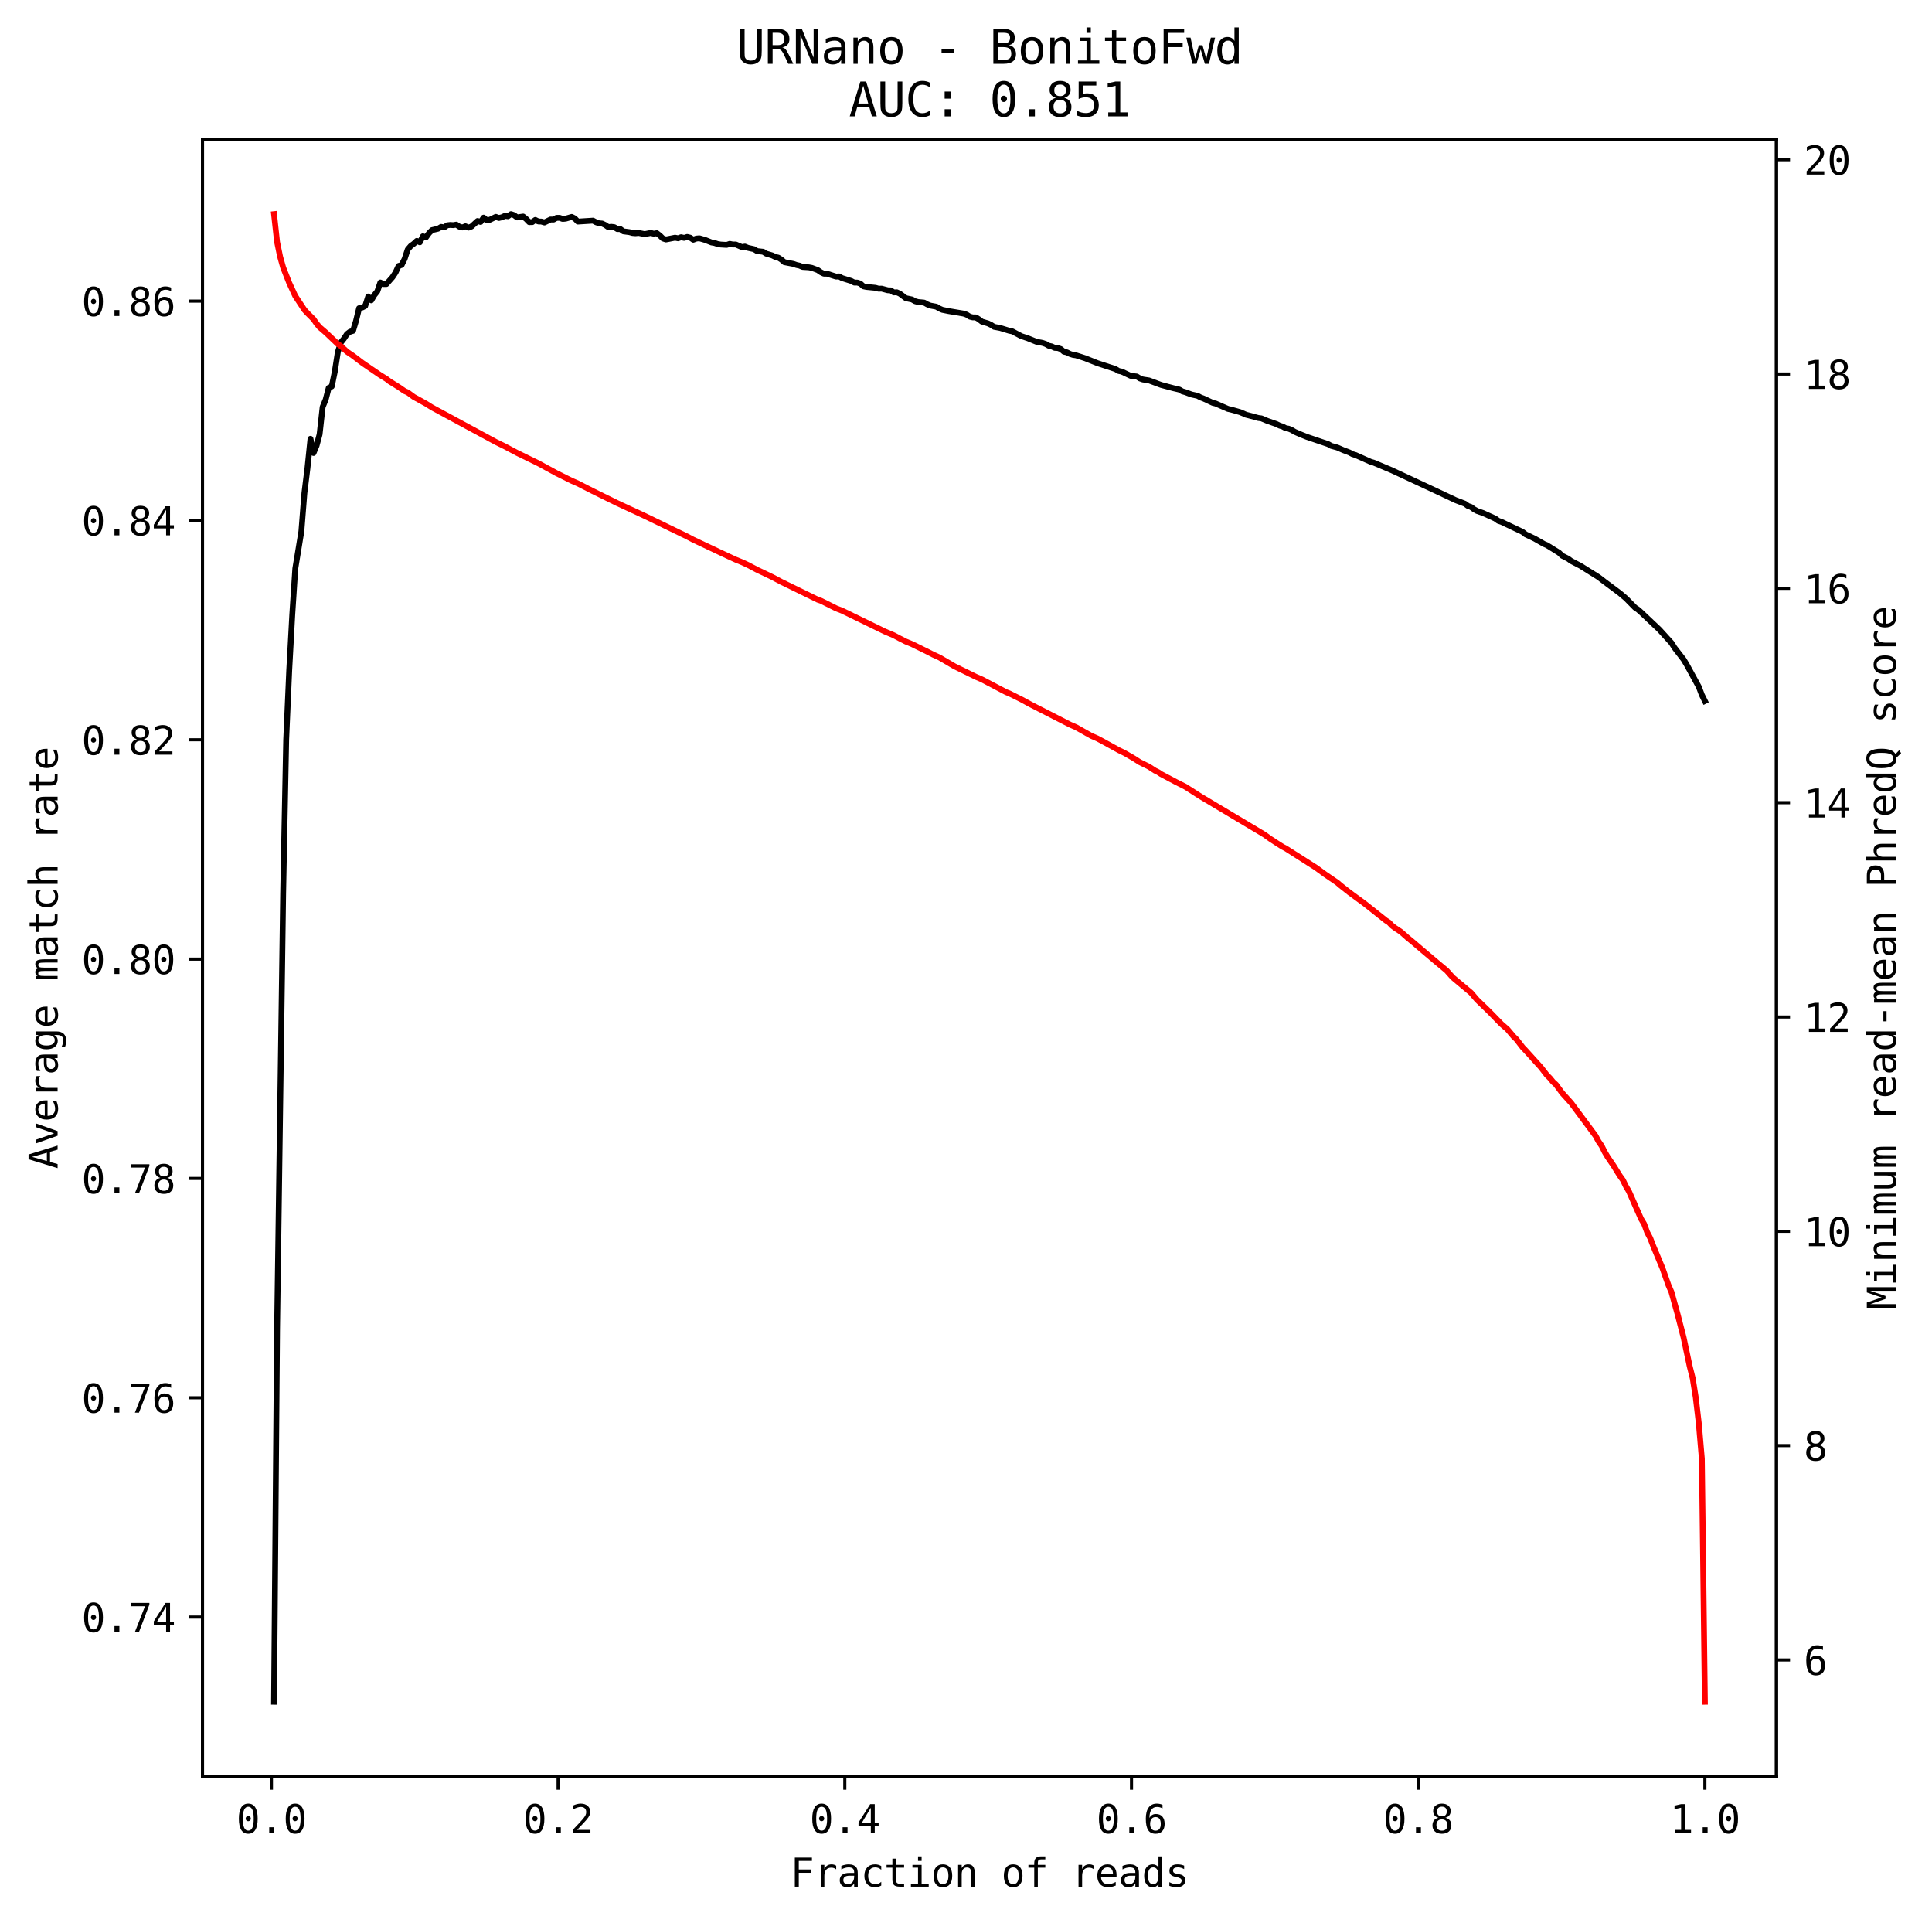 <?xml version="1.0" encoding="utf-8" standalone="no"?>
<!DOCTYPE svg PUBLIC "-//W3C//DTD SVG 1.1//EN"
  "http://www.w3.org/Graphics/SVG/1.1/DTD/svg11.dtd">
<svg height="493.958pt" version="1.1" viewBox="0 0 496.4 493.958" width="496.4pt" xmlns="http://www.w3.org/2000/svg" xmlns:xlink="http://www.w3.org/1999/xlink">
 <defs>
  <style type="text/css">*{stroke-linecap:butt;stroke-linejoin:round;}</style>
 </defs>
 <g id="figure_1">
  <g id="patch_1">
   <path d="M 0 493.958 
L 496.4 493.958 
L 496.4 0 
L 0 0 
z
" style="fill:none;"/>
  </g>
  <g id="axes_1">
   <g id="patch_2">
    <path d="M 52.028 456.296 
L 456.428 456.296 
L 456.428 35.896 
L 52.028 35.896 
z
" style="fill:none;"/>
   </g>
   <g id="matplotlib.axis_1">
    <g id="xtick_1">
     <g id="line2d_1">
      <defs>
       <path d="M 0 0 
L 0 3.5 
" id="mf0e17a6fe8" style="stroke:#000000;stroke-width:0.8;"/>
      </defs>
      <g>
       <use style="stroke:#000000;stroke-width:0.8;" x="69.739" xlink:href="#mf0e17a6fe8" y="456.296"/>
      </g>
     </g>
     <g id="text_1">
      <!-- 0.0 -->
      <g transform="translate(60.708 470.947)scale(0.1 -0.1)">
       <defs>
        <path d="M 1509 2344 
Q 1509 2516 1629 2641 
Q 1750 2766 1919 2766 
Q 2094 2766 2219 2641 
Q 2344 2516 2344 2344 
Q 2344 2169 2220 2047 
Q 2097 1925 1919 1925 
Q 1744 1925 1626 2044 
Q 1509 2163 1509 2344 
z
M 1925 4250 
Q 1484 4250 1267 3775 
Q 1050 3300 1050 2328 
Q 1050 1359 1267 884 
Q 1484 409 1925 409 
Q 2369 409 2586 884 
Q 2803 1359 2803 2328 
Q 2803 3300 2586 3775 
Q 2369 4250 1925 4250 
z
M 1925 4750 
Q 2672 4750 3055 4137 
Q 3438 3525 3438 2328 
Q 3438 1134 3055 521 
Q 2672 -91 1925 -91 
Q 1178 -91 797 521 
Q 416 1134 416 2328 
Q 416 3525 797 4137 
Q 1178 4750 1925 4750 
z
" id="DejaVuSansMono-30" transform="scale(0.016)"/>
        <path d="M 1528 953 
L 2316 953 
L 2316 0 
L 1528 0 
L 1528 953 
z
" id="DejaVuSansMono-2e" transform="scale(0.016)"/>
       </defs>
       <use xlink:href="#DejaVuSansMono-30"/>
       <use x="60.205" xlink:href="#DejaVuSansMono-2e"/>
       <use x="120.41" xlink:href="#DejaVuSansMono-30"/>
      </g>
     </g>
    </g>
    <g id="xtick_2">
     <g id="line2d_2">
      <g>
       <use style="stroke:#000000;stroke-width:0.8;" x="143.4" xlink:href="#mf0e17a6fe8" y="456.296"/>
      </g>
     </g>
     <g id="text_2">
      <!-- 0.2 -->
      <g transform="translate(134.37 470.947)scale(0.1 -0.1)">
       <defs>
        <path d="M 1166 531 
L 3309 531 
L 3309 0 
L 475 0 
L 475 531 
Q 1059 1147 1496 1619 
Q 1934 2091 2100 2284 
Q 2413 2666 2522 2902 
Q 2631 3138 2631 3384 
Q 2631 3775 2401 3997 
Q 2172 4219 1772 4219 
Q 1488 4219 1175 4116 
Q 863 4013 513 3803 
L 513 4441 
Q 834 4594 1145 4672 
Q 1456 4750 1759 4750 
Q 2444 4750 2861 4386 
Q 3278 4022 3278 3431 
Q 3278 3131 3139 2831 
Q 3000 2531 2688 2169 
Q 2513 1966 2180 1606 
Q 1847 1247 1166 531 
z
" id="DejaVuSansMono-32" transform="scale(0.016)"/>
       </defs>
       <use xlink:href="#DejaVuSansMono-30"/>
       <use x="60.205" xlink:href="#DejaVuSansMono-2e"/>
       <use x="120.41" xlink:href="#DejaVuSansMono-32"/>
      </g>
     </g>
    </g>
    <g id="xtick_3">
     <g id="line2d_3">
      <g>
       <use style="stroke:#000000;stroke-width:0.8;" x="217.062" xlink:href="#mf0e17a6fe8" y="456.296"/>
      </g>
     </g>
     <g id="text_3">
      <!-- 0.4 -->
      <g transform="translate(208.031 470.947)scale(0.1 -0.1)">
       <defs>
        <path d="M 2297 4091 
L 825 1625 
L 2297 1625 
L 2297 4091 
z
M 2194 4666 
L 2925 4666 
L 2925 1625 
L 3547 1625 
L 3547 1113 
L 2925 1113 
L 2925 0 
L 2297 0 
L 2297 1113 
L 319 1113 
L 319 1709 
L 2194 4666 
z
" id="DejaVuSansMono-34" transform="scale(0.016)"/>
       </defs>
       <use xlink:href="#DejaVuSansMono-30"/>
       <use x="60.205" xlink:href="#DejaVuSansMono-2e"/>
       <use x="120.41" xlink:href="#DejaVuSansMono-34"/>
      </g>
     </g>
    </g>
    <g id="xtick_4">
     <g id="line2d_4">
      <g>
       <use style="stroke:#000000;stroke-width:0.8;" x="290.723" xlink:href="#mf0e17a6fe8" y="456.296"/>
      </g>
     </g>
     <g id="text_4">
      <!-- 0.6 -->
      <g transform="translate(281.693 470.947)scale(0.1 -0.1)">
       <defs>
        <path d="M 3097 4563 
L 3097 3981 
Q 2900 4097 2678 4158 
Q 2456 4219 2216 4219 
Q 1616 4219 1306 3767 
Q 997 3316 997 2438 
Q 1147 2750 1412 2917 
Q 1678 3084 2022 3084 
Q 2697 3084 3067 2670 
Q 3438 2256 3438 1497 
Q 3438 741 3056 325 
Q 2675 -91 1984 -91 
Q 1172 -91 794 492 
Q 416 1075 416 2328 
Q 416 3509 870 4129 
Q 1325 4750 2188 4750 
Q 2419 4750 2650 4701 
Q 2881 4653 3097 4563 
z
M 1972 2591 
Q 1569 2591 1337 2300 
Q 1106 2009 1106 1497 
Q 1106 984 1337 693 
Q 1569 403 1972 403 
Q 2391 403 2603 679 
Q 2816 956 2816 1497 
Q 2816 2041 2603 2316 
Q 2391 2591 1972 2591 
z
" id="DejaVuSansMono-36" transform="scale(0.016)"/>
       </defs>
       <use xlink:href="#DejaVuSansMono-30"/>
       <use x="60.205" xlink:href="#DejaVuSansMono-2e"/>
       <use x="120.41" xlink:href="#DejaVuSansMono-36"/>
      </g>
     </g>
    </g>
    <g id="xtick_5">
     <g id="line2d_5">
      <g>
       <use style="stroke:#000000;stroke-width:0.8;" x="364.385" xlink:href="#mf0e17a6fe8" y="456.296"/>
      </g>
     </g>
     <g id="text_5">
      <!-- 0.8 -->
      <g transform="translate(355.354 470.947)scale(0.1 -0.1)">
       <defs>
        <path d="M 1925 2216 
Q 1503 2216 1273 1980 
Q 1044 1744 1044 1313 
Q 1044 881 1276 642 
Q 1509 403 1925 403 
Q 2350 403 2579 639 
Q 2809 875 2809 1313 
Q 2809 1741 2576 1978 
Q 2344 2216 1925 2216 
z
M 1375 2478 
Q 972 2581 745 2862 
Q 519 3144 519 3541 
Q 519 4097 897 4423 
Q 1275 4750 1925 4750 
Q 2578 4750 2956 4423 
Q 3334 4097 3334 3541 
Q 3334 3144 3107 2862 
Q 2881 2581 2478 2478 
Q 2947 2375 3195 2062 
Q 3444 1750 3444 1253 
Q 3444 622 3041 265 
Q 2638 -91 1925 -91 
Q 1213 -91 811 264 
Q 409 619 409 1247 
Q 409 1747 657 2061 
Q 906 2375 1375 2478 
z
M 1147 3481 
Q 1147 3106 1347 2909 
Q 1547 2713 1925 2713 
Q 2306 2713 2506 2909 
Q 2706 3106 2706 3481 
Q 2706 3863 2507 4063 
Q 2309 4263 1925 4263 
Q 1547 4263 1347 4061 
Q 1147 3859 1147 3481 
z
" id="DejaVuSansMono-38" transform="scale(0.016)"/>
       </defs>
       <use xlink:href="#DejaVuSansMono-30"/>
       <use x="60.205" xlink:href="#DejaVuSansMono-2e"/>
       <use x="120.41" xlink:href="#DejaVuSansMono-38"/>
      </g>
     </g>
    </g>
    <g id="xtick_6">
     <g id="line2d_6">
      <g>
       <use style="stroke:#000000;stroke-width:0.8;" x="438.046" xlink:href="#mf0e17a6fe8" y="456.296"/>
      </g>
     </g>
     <g id="text_6">
      <!-- 1.0 -->
      <g transform="translate(429.016 470.947)scale(0.1 -0.1)">
       <defs>
        <path d="M 844 531 
L 1825 531 
L 1825 4097 
L 769 3859 
L 769 4434 
L 1819 4666 
L 2450 4666 
L 2450 531 
L 3419 531 
L 3419 0 
L 844 0 
L 844 531 
z
" id="DejaVuSansMono-31" transform="scale(0.016)"/>
       </defs>
       <use xlink:href="#DejaVuSansMono-31"/>
       <use x="60.205" xlink:href="#DejaVuSansMono-2e"/>
       <use x="120.41" xlink:href="#DejaVuSansMono-30"/>
      </g>
     </g>
    </g>
    <g id="text_7">
     <!-- Fraction of reads -->
     <g transform="translate(203.055 484.679)scale(0.1 -0.1)">
      <defs>
       <path d="M 728 4666 
L 3475 4666 
L 3475 4134 
L 1363 4134 
L 1363 2759 
L 3278 2759 
L 3278 2228 
L 1363 2228 
L 1363 0 
L 728 0 
L 728 4666 
z
" id="DejaVuSansMono-46" transform="scale(0.016)"/>
       <path d="M 3609 2778 
Q 3425 2922 3234 2987 
Q 3044 3053 2816 3053 
Q 2278 3053 1993 2715 
Q 1709 2378 1709 1741 
L 1709 0 
L 1131 0 
L 1131 3500 
L 1709 3500 
L 1709 2816 
Q 1853 3188 2151 3386 
Q 2450 3584 2859 3584 
Q 3072 3584 3256 3531 
Q 3441 3478 3609 3366 
L 3609 2778 
z
" id="DejaVuSansMono-72" transform="scale(0.016)"/>
       <path d="M 2194 1759 
L 2003 1759 
Q 1500 1759 1245 1582 
Q 991 1406 991 1056 
Q 991 741 1181 566 
Q 1372 391 1709 391 
Q 2184 391 2456 720 
Q 2728 1050 2731 1631 
L 2731 1759 
L 2194 1759 
z
M 3309 1997 
L 3309 0 
L 2731 0 
L 2731 519 
Q 2547 206 2267 57 
Q 1988 -91 1588 -91 
Q 1053 -91 734 211 
Q 416 513 416 1019 
Q 416 1603 808 1906 
Q 1200 2209 1959 2209 
L 2731 2209 
L 2731 2300 
Q 2728 2719 2518 2908 
Q 2309 3097 1850 3097 
Q 1556 3097 1256 3012 
Q 956 2928 672 2766 
L 672 3341 
Q 991 3463 1283 3523 
Q 1575 3584 1850 3584 
Q 2284 3584 2592 3456 
Q 2900 3328 3091 3072 
Q 3209 2916 3259 2686 
Q 3309 2456 3309 1997 
z
" id="DejaVuSansMono-61" transform="scale(0.016)"/>
       <path d="M 3316 178 
Q 3084 44 2839 -23 
Q 2594 -91 2338 -91 
Q 1525 -91 1067 396 
Q 609 884 609 1747 
Q 609 2609 1067 3096 
Q 1525 3584 2338 3584 
Q 2591 3584 2831 3518 
Q 3072 3453 3316 3316 
L 3316 2713 
Q 3088 2916 2858 3006 
Q 2628 3097 2338 3097 
Q 1797 3097 1506 2747 
Q 1216 2397 1216 1747 
Q 1216 1100 1508 748 
Q 1800 397 2338 397 
Q 2638 397 2875 489 
Q 3113 581 3316 775 
L 3316 178 
z
" id="DejaVuSansMono-63" transform="scale(0.016)"/>
       <path d="M 1919 4494 
L 1919 3500 
L 3225 3500 
L 3225 3053 
L 1919 3053 
L 1919 1153 
Q 1919 766 2066 612 
Q 2213 459 2578 459 
L 3225 459 
L 3225 0 
L 2522 0 
Q 1875 0 1609 259 
Q 1344 519 1344 1153 
L 1344 3053 
L 409 3053 
L 409 3500 
L 1344 3500 
L 1344 4494 
L 1919 4494 
z
" id="DejaVuSansMono-74" transform="scale(0.016)"/>
       <path d="M 800 3500 
L 2272 3500 
L 2272 447 
L 3413 447 
L 3413 0 
L 556 0 
L 556 447 
L 1697 447 
L 1697 3053 
L 800 3053 
L 800 3500 
z
M 1697 4863 
L 2272 4863 
L 2272 4134 
L 1697 4134 
L 1697 4863 
z
" id="DejaVuSansMono-69" transform="scale(0.016)"/>
       <path d="M 1925 3097 
Q 1488 3097 1263 2756 
Q 1038 2416 1038 1747 
Q 1038 1081 1263 739 
Q 1488 397 1925 397 
Q 2366 397 2591 739 
Q 2816 1081 2816 1747 
Q 2816 2416 2591 2756 
Q 2366 3097 1925 3097 
z
M 1925 3584 
Q 2653 3584 3039 3112 
Q 3425 2641 3425 1747 
Q 3425 850 3040 379 
Q 2656 -91 1925 -91 
Q 1197 -91 812 379 
Q 428 850 428 1747 
Q 428 2641 812 3112 
Q 1197 3584 1925 3584 
z
" id="DejaVuSansMono-6f" transform="scale(0.016)"/>
       <path d="M 3284 2169 
L 3284 0 
L 2706 0 
L 2706 2169 
Q 2706 2641 2540 2862 
Q 2375 3084 2022 3084 
Q 1619 3084 1401 2798 
Q 1184 2513 1184 1978 
L 1184 0 
L 609 0 
L 609 3500 
L 1184 3500 
L 1184 2975 
Q 1338 3275 1600 3429 
Q 1863 3584 2222 3584 
Q 2756 3584 3020 3232 
Q 3284 2881 3284 2169 
z
" id="DejaVuSansMono-6e" transform="scale(0.016)"/>
       <path id="DejaVuSansMono-20" transform="scale(0.016)"/>
       <path d="M 3322 4863 
L 3322 4384 
L 2669 4384 
Q 2359 4384 2239 4257 
Q 2119 4131 2119 3809 
L 2119 3500 
L 3322 3500 
L 3322 3053 
L 2119 3053 
L 2119 0 
L 1544 0 
L 1544 3053 
L 609 3053 
L 609 3500 
L 1544 3500 
L 1544 3744 
Q 1544 4319 1808 4591 
Q 2072 4863 2631 4863 
L 3322 4863 
z
" id="DejaVuSansMono-66" transform="scale(0.016)"/>
       <path d="M 3475 1894 
L 3475 1613 
L 984 1613 
L 984 1594 
Q 984 1022 1282 709 
Q 1581 397 2125 397 
Q 2400 397 2700 484 
Q 3000 572 3341 750 
L 3341 178 
Q 3013 44 2708 -23 
Q 2403 -91 2119 -91 
Q 1303 -91 843 398 
Q 384 888 384 1747 
Q 384 2584 834 3084 
Q 1284 3584 2034 3584 
Q 2703 3584 3089 3131 
Q 3475 2678 3475 1894 
z
M 2900 2063 
Q 2888 2569 2661 2833 
Q 2434 3097 2009 3097 
Q 1594 3097 1325 2822 
Q 1056 2547 1006 2059 
L 2900 2063 
z
" id="DejaVuSansMono-65" transform="scale(0.016)"/>
       <path d="M 2681 3053 
L 2681 4863 
L 3256 4863 
L 3256 0 
L 2681 0 
L 2681 441 
Q 2538 181 2298 45 
Q 2059 -91 1747 -91 
Q 1113 -91 748 401 
Q 384 894 384 1759 
Q 384 2613 750 3098 
Q 1116 3584 1747 3584 
Q 2063 3584 2303 3448 
Q 2544 3313 2681 3053 
z
M 991 1747 
Q 991 1078 1203 737 
Q 1416 397 1831 397 
Q 2247 397 2464 740 
Q 2681 1084 2681 1747 
Q 2681 2413 2464 2755 
Q 2247 3097 1831 3097 
Q 1416 3097 1203 2756 
Q 991 2416 991 1747 
z
" id="DejaVuSansMono-64" transform="scale(0.016)"/>
       <path d="M 3041 3378 
L 3041 2816 
Q 2794 2959 2544 3031 
Q 2294 3103 2034 3103 
Q 1644 3103 1451 2976 
Q 1259 2850 1259 2591 
Q 1259 2356 1403 2240 
Q 1547 2125 2119 2016 
L 2350 1972 
Q 2778 1891 2998 1647 
Q 3219 1403 3219 1013 
Q 3219 494 2850 201 
Q 2481 -91 1825 -91 
Q 1566 -91 1281 -36 
Q 997 19 666 128 
L 666 722 
Q 988 556 1281 473 
Q 1575 391 1838 391 
Q 2219 391 2428 545 
Q 2638 700 2638 978 
Q 2638 1378 1872 1531 
L 1847 1538 
L 1631 1581 
Q 1134 1678 906 1908 
Q 678 2138 678 2534 
Q 678 3038 1018 3311 
Q 1359 3584 1991 3584 
Q 2272 3584 2531 3532 
Q 2791 3481 3041 3378 
z
" id="DejaVuSansMono-73" transform="scale(0.016)"/>
      </defs>
      <use xlink:href="#DejaVuSansMono-46"/>
      <use x="60.205" xlink:href="#DejaVuSansMono-72"/>
      <use x="120.41" xlink:href="#DejaVuSansMono-61"/>
      <use x="180.615" xlink:href="#DejaVuSansMono-63"/>
      <use x="240.82" xlink:href="#DejaVuSansMono-74"/>
      <use x="301.025" xlink:href="#DejaVuSansMono-69"/>
      <use x="361.23" xlink:href="#DejaVuSansMono-6f"/>
      <use x="421.436" xlink:href="#DejaVuSansMono-6e"/>
      <use x="481.641" xlink:href="#DejaVuSansMono-20"/>
      <use x="541.846" xlink:href="#DejaVuSansMono-6f"/>
      <use x="602.051" xlink:href="#DejaVuSansMono-66"/>
      <use x="662.256" xlink:href="#DejaVuSansMono-20"/>
      <use x="722.461" xlink:href="#DejaVuSansMono-72"/>
      <use x="782.666" xlink:href="#DejaVuSansMono-65"/>
      <use x="842.871" xlink:href="#DejaVuSansMono-61"/>
      <use x="903.076" xlink:href="#DejaVuSansMono-64"/>
      <use x="963.281" xlink:href="#DejaVuSansMono-73"/>
     </g>
    </g>
   </g>
   <g id="matplotlib.axis_2">
    <g id="ytick_1">
     <g id="line2d_7">
      <defs>
       <path d="M 0 0 
L -3.5 0 
" id="m8d10883fb0" style="stroke:#000000;stroke-width:0.8;"/>
      </defs>
      <g>
       <use style="stroke:#000000;stroke-width:0.8;" x="52.028" xlink:href="#m8d10883fb0" y="415.432"/>
      </g>
     </g>
     <g id="text_8">
      <!-- 0.74 -->
      <g transform="translate(20.947 419.258)scale(0.1 -0.1)">
       <defs>
        <path d="M 434 4666 
L 3372 4666 
L 3372 4397 
L 1703 0 
L 1044 0 
L 2669 4134 
L 434 4134 
L 434 4666 
z
" id="DejaVuSansMono-37" transform="scale(0.016)"/>
       </defs>
       <use xlink:href="#DejaVuSansMono-30"/>
       <use x="60.205" xlink:href="#DejaVuSansMono-2e"/>
       <use x="120.41" xlink:href="#DejaVuSansMono-37"/>
       <use x="180.615" xlink:href="#DejaVuSansMono-34"/>
      </g>
     </g>
    </g>
    <g id="ytick_2">
     <g id="line2d_8">
      <g>
       <use style="stroke:#000000;stroke-width:0.8;" x="52.028" xlink:href="#m8d10883fb0" y="359.086"/>
      </g>
     </g>
     <g id="text_9">
      <!-- 0.76 -->
      <g transform="translate(20.947 362.912)scale(0.1 -0.1)">
       <use xlink:href="#DejaVuSansMono-30"/>
       <use x="60.205" xlink:href="#DejaVuSansMono-2e"/>
       <use x="120.41" xlink:href="#DejaVuSansMono-37"/>
       <use x="180.615" xlink:href="#DejaVuSansMono-36"/>
      </g>
     </g>
    </g>
    <g id="ytick_3">
     <g id="line2d_9">
      <g>
       <use style="stroke:#000000;stroke-width:0.8;" x="52.028" xlink:href="#m8d10883fb0" y="302.739"/>
      </g>
     </g>
     <g id="text_10">
      <!-- 0.78 -->
      <g transform="translate(20.947 306.565)scale(0.1 -0.1)">
       <use xlink:href="#DejaVuSansMono-30"/>
       <use x="60.205" xlink:href="#DejaVuSansMono-2e"/>
       <use x="120.41" xlink:href="#DejaVuSansMono-37"/>
       <use x="180.615" xlink:href="#DejaVuSansMono-38"/>
      </g>
     </g>
    </g>
    <g id="ytick_4">
     <g id="line2d_10">
      <g>
       <use style="stroke:#000000;stroke-width:0.8;" x="52.028" xlink:href="#m8d10883fb0" y="246.393"/>
      </g>
     </g>
     <g id="text_11">
      <!-- 0.80 -->
      <g transform="translate(20.947 250.218)scale(0.1 -0.1)">
       <use xlink:href="#DejaVuSansMono-30"/>
       <use x="60.205" xlink:href="#DejaVuSansMono-2e"/>
       <use x="120.41" xlink:href="#DejaVuSansMono-38"/>
       <use x="180.615" xlink:href="#DejaVuSansMono-30"/>
      </g>
     </g>
    </g>
    <g id="ytick_5">
     <g id="line2d_11">
      <g>
       <use style="stroke:#000000;stroke-width:0.8;" x="52.028" xlink:href="#m8d10883fb0" y="190.046"/>
      </g>
     </g>
     <g id="text_12">
      <!-- 0.82 -->
      <g transform="translate(20.947 193.872)scale(0.1 -0.1)">
       <use xlink:href="#DejaVuSansMono-30"/>
       <use x="60.205" xlink:href="#DejaVuSansMono-2e"/>
       <use x="120.41" xlink:href="#DejaVuSansMono-38"/>
       <use x="180.615" xlink:href="#DejaVuSansMono-32"/>
      </g>
     </g>
    </g>
    <g id="ytick_6">
     <g id="line2d_12">
      <g>
       <use style="stroke:#000000;stroke-width:0.8;" x="52.028" xlink:href="#m8d10883fb0" y="133.699"/>
      </g>
     </g>
     <g id="text_13">
      <!-- 0.84 -->
      <g transform="translate(20.947 137.525)scale(0.1 -0.1)">
       <use xlink:href="#DejaVuSansMono-30"/>
       <use x="60.205" xlink:href="#DejaVuSansMono-2e"/>
       <use x="120.41" xlink:href="#DejaVuSansMono-38"/>
       <use x="180.615" xlink:href="#DejaVuSansMono-34"/>
      </g>
     </g>
    </g>
    <g id="ytick_7">
     <g id="line2d_13">
      <g>
       <use style="stroke:#000000;stroke-width:0.8;" x="52.028" xlink:href="#m8d10883fb0" y="77.353"/>
      </g>
     </g>
     <g id="text_14">
      <!-- 0.86 -->
      <g transform="translate(20.947 81.179)scale(0.1 -0.1)">
       <use xlink:href="#DejaVuSansMono-30"/>
       <use x="60.205" xlink:href="#DejaVuSansMono-2e"/>
       <use x="120.41" xlink:href="#DejaVuSansMono-38"/>
       <use x="180.615" xlink:href="#DejaVuSansMono-36"/>
      </g>
     </g>
    </g>
    <g id="text_15">
     <!-- Average match rate -->
     <g transform="translate(14.798 300.279)rotate(-90)scale(0.1 -0.1)">
      <defs>
       <path d="M 1925 4109 
L 1259 1722 
L 2591 1722 
L 1925 4109 
z
M 1544 4666 
L 2309 4666 
L 3738 0 
L 3084 0 
L 2741 1216 
L 1106 1216 
L 769 0 
L 116 0 
L 1544 4666 
z
" id="DejaVuSansMono-41" transform="scale(0.016)"/>
       <path d="M 313 3500 
L 909 3500 
L 1925 563 
L 2944 3500 
L 3541 3500 
L 2297 0 
L 1556 0 
L 313 3500 
z
" id="DejaVuSansMono-76" transform="scale(0.016)"/>
       <path d="M 2681 1778 
Q 2681 2425 2470 2761 
Q 2259 3097 1856 3097 
Q 1434 3097 1212 2761 
Q 991 2425 991 1778 
Q 991 1131 1214 792 
Q 1438 453 1863 453 
Q 2259 453 2470 793 
Q 2681 1134 2681 1778 
z
M 3256 225 
Q 3256 -563 2884 -969 
Q 2513 -1375 1791 -1375 
Q 1553 -1375 1293 -1331 
Q 1034 -1288 775 -1203 
L 775 -634 
Q 1081 -778 1331 -847 
Q 1581 -916 1791 -916 
Q 2256 -916 2468 -662 
Q 2681 -409 2681 141 
L 2681 166 
L 2681 556 
Q 2544 263 2306 119 
Q 2069 -25 1728 -25 
Q 1116 -25 750 465 
Q 384 956 384 1778 
Q 384 2603 750 3093 
Q 1116 3584 1728 3584 
Q 2066 3584 2300 3450 
Q 2534 3316 2681 3034 
L 2681 3488 
L 3256 3488 
L 3256 225 
z
" id="DejaVuSansMono-67" transform="scale(0.016)"/>
       <path d="M 2113 3144 
Q 2219 3369 2383 3476 
Q 2547 3584 2778 3584 
Q 3200 3584 3373 3257 
Q 3547 2931 3547 2028 
L 3547 0 
L 3022 0 
L 3022 2003 
Q 3022 2744 2939 2923 
Q 2856 3103 2638 3103 
Q 2388 3103 2295 2911 
Q 2203 2719 2203 2003 
L 2203 0 
L 1678 0 
L 1678 2003 
Q 1678 2753 1589 2928 
Q 1500 3103 1269 3103 
Q 1041 3103 952 2911 
Q 863 2719 863 2003 
L 863 0 
L 341 0 
L 341 3500 
L 863 3500 
L 863 3200 
Q 966 3388 1120 3486 
Q 1275 3584 1472 3584 
Q 1709 3584 1867 3475 
Q 2025 3366 2113 3144 
z
" id="DejaVuSansMono-6d" transform="scale(0.016)"/>
       <path d="M 3284 2169 
L 3284 0 
L 2706 0 
L 2706 2169 
Q 2706 2641 2540 2862 
Q 2375 3084 2022 3084 
Q 1619 3084 1401 2798 
Q 1184 2513 1184 1978 
L 1184 0 
L 609 0 
L 609 4863 
L 1184 4863 
L 1184 2975 
Q 1338 3275 1600 3429 
Q 1863 3584 2222 3584 
Q 2756 3584 3020 3232 
Q 3284 2881 3284 2169 
z
" id="DejaVuSansMono-68" transform="scale(0.016)"/>
      </defs>
      <use xlink:href="#DejaVuSansMono-41"/>
      <use x="60.205" xlink:href="#DejaVuSansMono-76"/>
      <use x="120.41" xlink:href="#DejaVuSansMono-65"/>
      <use x="180.615" xlink:href="#DejaVuSansMono-72"/>
      <use x="240.82" xlink:href="#DejaVuSansMono-61"/>
      <use x="301.025" xlink:href="#DejaVuSansMono-67"/>
      <use x="361.23" xlink:href="#DejaVuSansMono-65"/>
      <use x="421.436" xlink:href="#DejaVuSansMono-20"/>
      <use x="481.641" xlink:href="#DejaVuSansMono-6d"/>
      <use x="541.846" xlink:href="#DejaVuSansMono-61"/>
      <use x="602.051" xlink:href="#DejaVuSansMono-74"/>
      <use x="662.256" xlink:href="#DejaVuSansMono-63"/>
      <use x="722.461" xlink:href="#DejaVuSansMono-68"/>
      <use x="782.666" xlink:href="#DejaVuSansMono-20"/>
      <use x="842.871" xlink:href="#DejaVuSansMono-72"/>
      <use x="903.076" xlink:href="#DejaVuSansMono-61"/>
      <use x="963.281" xlink:href="#DejaVuSansMono-74"/>
      <use x="1023.486" xlink:href="#DejaVuSansMono-65"/>
     </g>
    </g>
   </g>
   <g id="line2d_14">
    <path clip-path="url(#p6b81a8011c)" d="M 438.046 180.087 
L 437.266 178.515 
L 436.485 176.45 
L 433.363 170.732 
L 432.582 169.433 
L 430.241 166.401 
L 429.46 165.162 
L 426.338 161.727 
L 421.655 157.297 
L 420.874 156.605 
L 420.094 156.079 
L 417.752 153.697 
L 416.191 152.377 
L 414.63 151.208 
L 412.288 149.468 
L 410.727 148.265 
L 406.044 145.335 
L 403.702 144.124 
L 402.922 143.546 
L 401.361 142.76 
L 400.58 142 
L 397.458 140.065 
L 396.677 139.732 
L 394.336 138.395 
L 391.994 137.277 
L 391.214 136.655 
L 385.75 134.056 
L 384.969 133.798 
L 384.189 133.229 
L 381.067 131.804 
L 379.505 131.263 
L 378.725 130.824 
L 377.944 130.244 
L 377.164 129.977 
L 376.383 129.4 
L 374.042 128.507 
L 369.358 126.302 
L 357.65 120.835 
L 352.967 118.858 
L 352.186 118.638 
L 348.284 116.896 
L 347.503 116.666 
L 346.723 116.238 
L 345.162 115.647 
L 343.6 114.964 
L 342.039 114.541 
L 341.259 114.093 
L 335.795 112.241 
L 334.234 111.614 
L 332.673 110.936 
L 331.892 110.462 
L 331.112 110.131 
L 330.331 109.998 
L 329.551 109.574 
L 328.77 109.341 
L 327.99 108.947 
L 325.648 108.133 
L 324.087 107.478 
L 323.306 107.378 
L 320.965 106.743 
L 320.184 106.548 
L 318.623 105.874 
L 316.281 105.213 
L 315.501 105.041 
L 312.379 103.677 
L 311.598 103.484 
L 309.256 102.389 
L 308.476 102.105 
L 307.695 101.677 
L 306.134 101.341 
L 304.573 100.758 
L 303.793 100.54 
L 303.012 100.077 
L 301.451 99.716 
L 298.329 98.885 
L 295.207 97.725 
L 293.646 97.489 
L 292.865 97.214 
L 292.085 96.718 
L 290.523 96.554 
L 288.182 95.449 
L 287.401 95.296 
L 286.621 94.814 
L 281.937 93.28 
L 278.815 92.03 
L 276.474 91.281 
L 275.693 91.168 
L 274.913 90.915 
L 274.132 90.52 
L 273.351 90.35 
L 272.571 89.677 
L 271.79 89.401 
L 271.01 89.367 
L 270.229 88.993 
L 269.449 88.818 
L 268.668 88.367 
L 267.888 88.1 
L 266.327 87.811 
L 263.985 86.858 
L 262.424 86.36 
L 260.082 85.112 
L 259.302 84.963 
L 256.96 84.247 
L 255.399 83.961 
L 254.618 83.449 
L 253.838 83.077 
L 252.277 82.622 
L 251.496 82.011 
L 250.716 81.542 
L 249.935 81.536 
L 249.155 81.342 
L 248.374 80.832 
L 247.593 80.562 
L 243.691 79.909 
L 242.13 79.595 
L 241.349 79.252 
L 240.569 78.785 
L 239.008 78.496 
L 238.227 78.178 
L 237.446 77.733 
L 235.885 77.589 
L 235.105 77.374 
L 234.324 76.931 
L 232.763 76.61 
L 231.202 75.439 
L 230.422 75.082 
L 229.641 75.123 
L 228.86 74.592 
L 228.08 74.563 
L 226.519 74.147 
L 225.738 74.166 
L 224.958 73.935 
L 222.616 73.711 
L 221.836 73.549 
L 221.055 72.847 
L 220.274 72.595 
L 219.494 72.592 
L 218.713 72.172 
L 216.372 71.447 
L 215.591 71.009 
L 214.811 71.051 
L 212.469 70.312 
L 211.688 70.31 
L 210.908 69.931 
L 210.127 69.386 
L 208.566 68.811 
L 207.786 68.671 
L 206.225 68.576 
L 205.444 68.245 
L 204.664 68.08 
L 203.883 67.799 
L 201.541 67.352 
L 200.761 66.684 
L 199.98 66.184 
L 199.2 66.008 
L 198.419 65.619 
L 196.858 65.158 
L 196.078 64.674 
L 194.516 64.502 
L 193.736 64.014 
L 192.175 63.667 
L 191.394 63.344 
L 190.614 63.477 
L 189.053 62.805 
L 188.272 62.811 
L 187.492 62.649 
L 186.711 62.911 
L 185.15 62.819 
L 184.369 62.684 
L 183.589 62.418 
L 182.808 62.284 
L 181.247 61.667 
L 179.686 61.213 
L 178.906 61.291 
L 178.125 61.586 
L 177.345 61.059 
L 176.564 60.868 
L 175.783 61.113 
L 175.003 60.938 
L 174.222 61.218 
L 173.442 61.061 
L 171.881 61.372 
L 171.1 61.519 
L 170.32 61.262 
L 169.539 60.499 
L 168.759 59.905 
L 167.978 60.041 
L 167.197 59.842 
L 165.636 60.146 
L 164.075 59.838 
L 163.295 59.922 
L 162.514 59.857 
L 161.734 59.639 
L 160.173 59.432 
L 159.392 58.842 
L 158.611 58.847 
L 157.831 58.354 
L 157.05 58.264 
L 156.27 58.341 
L 155.489 57.796 
L 154.709 57.423 
L 153.928 57.366 
L 153.148 57.098 
L 152.367 56.68 
L 148.464 56.926 
L 147.684 56.117 
L 146.903 55.727 
L 145.342 56.17 
L 144.562 56.242 
L 143.781 55.962 
L 143.001 55.97 
L 142.22 56.401 
L 141.439 56.395 
L 139.878 57.157 
L 139.098 56.92 
L 138.317 56.895 
L 137.537 56.504 
L 136.756 57.06 
L 135.976 57.066 
L 135.195 56.26 
L 134.415 55.629 
L 132.853 55.854 
L 132.073 55.27 
L 131.292 55.005 
L 130.512 55.548 
L 129.731 55.456 
L 128.951 55.82 
L 128.17 55.997 
L 127.39 55.715 
L 125.829 56.47 
L 125.048 56.563 
L 124.267 55.91 
L 123.487 57.022 
L 122.706 56.772 
L 121.145 58.189 
L 120.365 58.484 
L 119.584 58.124 
L 118.804 58.44 
L 118.023 58.231 
L 117.243 57.702 
L 116.462 57.84 
L 115.682 57.787 
L 114.901 57.874 
L 114.12 58.424 
L 113.34 58.288 
L 112.559 58.753 
L 110.998 59.116 
L 110.218 59.899 
L 109.437 60.988 
L 108.657 60.698 
L 107.876 62.243 
L 107.096 61.883 
L 106.315 62.617 
L 105.534 63.189 
L 104.754 64.101 
L 103.973 66.489 
L 103.193 68.061 
L 102.412 68.32 
L 101.632 70.009 
L 100.851 71.186 
L 99.29 72.963 
L 98.51 72.972 
L 97.729 72.57 
L 96.948 74.849 
L 96.168 75.819 
L 95.387 77.154 
L 94.607 76.169 
L 93.826 78.614 
L 93.046 79.007 
L 92.265 79.178 
L 91.485 82.398 
L 90.704 84.988 
L 89.924 85.223 
L 89.143 85.82 
L 88.362 87.008 
L 87.582 87.982 
L 86.801 90.477 
L 86.021 95.475 
L 85.24 99.275 
L 84.46 99.637 
L 83.679 102.647 
L 82.899 104.552 
L 82.118 111.587 
L 81.338 114.483 
L 80.557 116.368 
L 79.776 112.719 
L 78.996 120.31 
L 78.215 126.653 
L 77.435 136.514 
L 75.874 146.051 
L 75.093 157.926 
L 74.313 172.193 
L 73.532 190.004 
L 72.752 229.514 
L 71.19 341.432 
L 70.41 437.187 
L 70.41 437.187 
" style="fill:none;stroke:#000000;stroke-linecap:square;stroke-width:1.5;"/>
   </g>
   <g id="patch_3">
    <path d="M 52.028 456.296 
L 52.028 35.896 
" style="fill:none;stroke:#000000;stroke-linecap:square;stroke-linejoin:miter;stroke-width:0.8;"/>
   </g>
   <g id="patch_4">
    <path d="M 456.428 456.296 
L 456.428 35.896 
" style="fill:none;stroke:#000000;stroke-linecap:square;stroke-linejoin:miter;stroke-width:0.8;"/>
   </g>
   <g id="patch_5">
    <path d="M 52.028 456.296 
L 456.428 456.296 
" style="fill:none;stroke:#000000;stroke-linecap:square;stroke-linejoin:miter;stroke-width:0.8;"/>
   </g>
   <g id="patch_6">
    <path d="M 52.028 35.896 
L 456.428 35.896 
" style="fill:none;stroke:#000000;stroke-linecap:square;stroke-linejoin:miter;stroke-width:0.8;"/>
   </g>
   <g id="text_16">
    <!-- URNano - BonitoFwd -->
    <g transform="translate(189.209 16.382)scale(0.12 -0.12)">
     <defs>
      <path d="M 459 1791 
L 459 4666 
L 1094 4666 
L 1094 1503 
Q 1094 1163 1112 1017 
Q 1131 872 1178 794 
Q 1278 609 1467 515 
Q 1656 422 1925 422 
Q 2197 422 2384 515 
Q 2572 609 2675 794 
Q 2722 872 2740 1015 
Q 2759 1159 2759 1497 
L 2759 4666 
L 3391 4666 
L 3391 1791 
Q 3391 1075 3302 773 
Q 3213 472 2994 275 
Q 2788 91 2522 0 
Q 2256 -91 1925 -91 
Q 1597 -91 1331 0 
Q 1066 91 856 275 
Q 641 469 550 776 
Q 459 1084 459 1791 
z
" id="DejaVuSansMono-55" transform="scale(0.016)"/>
      <path d="M 2375 2203 
Q 2619 2141 2791 1967 
Q 2963 1794 3219 1275 
L 3853 0 
L 3175 0 
L 2619 1178 
Q 2378 1681 2186 1826 
Q 1994 1972 1684 1972 
L 1081 1972 
L 1081 0 
L 447 0 
L 447 4666 
L 1747 4666 
Q 2516 4666 2925 4319 
Q 3334 3972 3334 3316 
Q 3334 2853 3082 2561 
Q 2831 2269 2375 2203 
z
M 1081 4147 
L 1081 2491 
L 1772 2491 
Q 2225 2491 2447 2694 
Q 2669 2897 2669 3316 
Q 2669 3719 2433 3933 
Q 2197 4147 1747 4147 
L 1081 4147 
z
" id="DejaVuSansMono-52" transform="scale(0.016)"/>
      <path d="M 434 4666 
L 1234 4666 
L 2809 825 
L 2809 4666 
L 3419 4666 
L 3419 0 
L 2619 0 
L 1044 3841 
L 1044 0 
L 434 0 
L 434 4666 
z
" id="DejaVuSansMono-4e" transform="scale(0.016)"/>
      <path d="M 1113 2009 
L 2741 2009 
L 2741 1497 
L 1113 1497 
L 1113 2009 
z
" id="DejaVuSansMono-2d" transform="scale(0.016)"/>
      <path d="M 1153 2228 
L 1153 519 
L 1900 519 
Q 2450 519 2684 711 
Q 2919 903 2919 1344 
Q 2919 1800 2672 2014 
Q 2425 2228 1900 2228 
L 1153 2228 
z
M 1153 4147 
L 1153 2741 
L 1888 2741 
Q 2344 2741 2548 2916 
Q 2753 3091 2753 3481 
Q 2753 3834 2551 3990 
Q 2350 4147 1888 4147 
L 1153 4147 
z
M 519 4666 
L 1900 4666 
Q 2616 4666 3003 4356 
Q 3391 4047 3391 3481 
Q 3391 3053 3186 2806 
Q 2981 2559 2572 2497 
Q 3031 2428 3292 2104 
Q 3553 1781 3553 1281 
Q 3553 647 3137 323 
Q 2722 0 1900 0 
L 519 0 
L 519 4666 
z
" id="DejaVuSansMono-42" transform="scale(0.016)"/>
      <path d="M 0 3500 
L 569 3500 
L 1178 672 
L 1678 2478 
L 2169 2478 
L 2675 672 
L 3284 3500 
L 3853 3500 
L 3034 0 
L 2484 0 
L 1925 1919 
L 1369 0 
L 819 0 
L 0 3500 
z
" id="DejaVuSansMono-77" transform="scale(0.016)"/>
     </defs>
     <use xlink:href="#DejaVuSansMono-55"/>
     <use x="60.205" xlink:href="#DejaVuSansMono-52"/>
     <use x="120.41" xlink:href="#DejaVuSansMono-4e"/>
     <use x="180.615" xlink:href="#DejaVuSansMono-61"/>
     <use x="240.82" xlink:href="#DejaVuSansMono-6e"/>
     <use x="301.025" xlink:href="#DejaVuSansMono-6f"/>
     <use x="361.23" xlink:href="#DejaVuSansMono-20"/>
     <use x="421.436" xlink:href="#DejaVuSansMono-2d"/>
     <use x="481.641" xlink:href="#DejaVuSansMono-20"/>
     <use x="541.846" xlink:href="#DejaVuSansMono-42"/>
     <use x="602.051" xlink:href="#DejaVuSansMono-6f"/>
     <use x="662.256" xlink:href="#DejaVuSansMono-6e"/>
     <use x="722.461" xlink:href="#DejaVuSansMono-69"/>
     <use x="782.666" xlink:href="#DejaVuSansMono-74"/>
     <use x="842.871" xlink:href="#DejaVuSansMono-6f"/>
     <use x="903.076" xlink:href="#DejaVuSansMono-46"/>
     <use x="963.281" xlink:href="#DejaVuSansMono-77"/>
     <use x="1023.486" xlink:href="#DejaVuSansMono-64"/>
    </g>
    <!-- AUC: 0.851 -->
    <g transform="translate(218.106 29.896)scale(0.12 -0.12)">
     <defs>
      <path d="M 3353 166 
Q 3113 38 2859 -26 
Q 2606 -91 2322 -91 
Q 1425 -91 929 543 
Q 434 1178 434 2328 
Q 434 3472 932 4111 
Q 1431 4750 2322 4750 
Q 2606 4750 2859 4686 
Q 3113 4622 3353 4494 
L 3353 3847 
Q 3122 4038 2856 4138 
Q 2591 4238 2322 4238 
Q 1706 4238 1400 3763 
Q 1094 3288 1094 2328 
Q 1094 1372 1400 897 
Q 1706 422 2322 422 
Q 2597 422 2861 522 
Q 3125 622 3353 813 
L 3353 166 
z
" id="DejaVuSansMono-43" transform="scale(0.016)"/>
      <path d="M 1528 3322 
L 2316 3322 
L 2316 2375 
L 1528 2375 
L 1528 3322 
z
M 1528 953 
L 2316 953 
L 2316 0 
L 1528 0 
L 1528 953 
z
" id="DejaVuSansMono-3a" transform="scale(0.016)"/>
      <path d="M 647 4666 
L 3009 4666 
L 3009 4134 
L 1222 4134 
L 1222 2988 
Q 1356 3038 1492 3061 
Q 1628 3084 1766 3084 
Q 2491 3084 2916 2656 
Q 3341 2228 3341 1497 
Q 3341 759 2895 334 
Q 2450 -91 1678 -91 
Q 1306 -91 998 -41 
Q 691 9 447 109 
L 447 750 
Q 734 594 1025 517 
Q 1316 441 1619 441 
Q 2141 441 2423 716 
Q 2706 991 2706 1497 
Q 2706 1997 2414 2275 
Q 2122 2553 1600 2553 
Q 1347 2553 1106 2495 
Q 866 2438 647 2322 
L 647 4666 
z
" id="DejaVuSansMono-35" transform="scale(0.016)"/>
     </defs>
     <use xlink:href="#DejaVuSansMono-41"/>
     <use x="60.205" xlink:href="#DejaVuSansMono-55"/>
     <use x="120.41" xlink:href="#DejaVuSansMono-43"/>
     <use x="180.615" xlink:href="#DejaVuSansMono-3a"/>
     <use x="240.82" xlink:href="#DejaVuSansMono-20"/>
     <use x="301.025" xlink:href="#DejaVuSansMono-30"/>
     <use x="361.23" xlink:href="#DejaVuSansMono-2e"/>
     <use x="421.436" xlink:href="#DejaVuSansMono-38"/>
     <use x="481.641" xlink:href="#DejaVuSansMono-35"/>
     <use x="541.846" xlink:href="#DejaVuSansMono-31"/>
    </g>
   </g>
  </g>
  <g id="axes_2">
   <g id="matplotlib.axis_3">
    <g id="ytick_8">
     <g id="line2d_15">
      <defs>
       <path d="M 0 0 
L 3.5 0 
" id="m751395b372" style="stroke:#000000;stroke-width:0.8;"/>
      </defs>
      <g>
       <use style="stroke:#000000;stroke-width:0.8;" x="456.428" xlink:href="#m751395b372" y="426.438"/>
      </g>
     </g>
     <g id="text_17">
      <!-- 6 -->
      <g transform="translate(463.428 430.264)scale(0.1 -0.1)">
       <use xlink:href="#DejaVuSansMono-36"/>
      </g>
     </g>
    </g>
    <g id="ytick_9">
     <g id="line2d_16">
      <g>
       <use style="stroke:#000000;stroke-width:0.8;" x="456.428" xlink:href="#m751395b372" y="371.379"/>
      </g>
     </g>
     <g id="text_18">
      <!-- 8 -->
      <g transform="translate(463.428 375.205)scale(0.1 -0.1)">
       <use xlink:href="#DejaVuSansMono-38"/>
      </g>
     </g>
    </g>
    <g id="ytick_10">
     <g id="line2d_17">
      <g>
       <use style="stroke:#000000;stroke-width:0.8;" x="456.428" xlink:href="#m751395b372" y="316.321"/>
      </g>
     </g>
     <g id="text_19">
      <!-- 10 -->
      <g transform="translate(463.428 320.147)scale(0.1 -0.1)">
       <use xlink:href="#DejaVuSansMono-31"/>
       <use x="60.205" xlink:href="#DejaVuSansMono-30"/>
      </g>
     </g>
    </g>
    <g id="ytick_11">
     <g id="line2d_18">
      <g>
       <use style="stroke:#000000;stroke-width:0.8;" x="456.428" xlink:href="#m751395b372" y="261.262"/>
      </g>
     </g>
     <g id="text_20">
      <!-- 12 -->
      <g transform="translate(463.428 265.088)scale(0.1 -0.1)">
       <use xlink:href="#DejaVuSansMono-31"/>
       <use x="60.205" xlink:href="#DejaVuSansMono-32"/>
      </g>
     </g>
    </g>
    <g id="ytick_12">
     <g id="line2d_19">
      <g>
       <use style="stroke:#000000;stroke-width:0.8;" x="456.428" xlink:href="#m751395b372" y="206.203"/>
      </g>
     </g>
     <g id="text_21">
      <!-- 14 -->
      <g transform="translate(463.428 210.029)scale(0.1 -0.1)">
       <use xlink:href="#DejaVuSansMono-31"/>
       <use x="60.205" xlink:href="#DejaVuSansMono-34"/>
      </g>
     </g>
    </g>
    <g id="ytick_13">
     <g id="line2d_20">
      <g>
       <use style="stroke:#000000;stroke-width:0.8;" x="456.428" xlink:href="#m751395b372" y="151.145"/>
      </g>
     </g>
     <g id="text_22">
      <!-- 16 -->
      <g transform="translate(463.428 154.97)scale(0.1 -0.1)">
       <use xlink:href="#DejaVuSansMono-31"/>
       <use x="60.205" xlink:href="#DejaVuSansMono-36"/>
      </g>
     </g>
    </g>
    <g id="ytick_14">
     <g id="line2d_21">
      <g>
       <use style="stroke:#000000;stroke-width:0.8;" x="456.428" xlink:href="#m751395b372" y="96.086"/>
      </g>
     </g>
     <g id="text_23">
      <!-- 18 -->
      <g transform="translate(463.428 99.912)scale(0.1 -0.1)">
       <use xlink:href="#DejaVuSansMono-31"/>
       <use x="60.205" xlink:href="#DejaVuSansMono-38"/>
      </g>
     </g>
    </g>
    <g id="ytick_15">
     <g id="line2d_22">
      <g>
       <use style="stroke:#000000;stroke-width:0.8;" x="456.428" xlink:href="#m751395b372" y="41.027"/>
      </g>
     </g>
     <g id="text_24">
      <!-- 20 -->
      <g transform="translate(463.428 44.853)scale(0.1 -0.1)">
       <use xlink:href="#DejaVuSansMono-32"/>
       <use x="60.205" xlink:href="#DejaVuSansMono-30"/>
      </g>
     </g>
    </g>
    <g id="text_25">
     <!-- Minimum read-mean PhredQ score -->
     <g transform="translate(487.12 336.4)rotate(-90)scale(0.1 -0.1)">
      <defs>
       <path d="M 269 4666 
L 1113 4666 
L 1919 2291 
L 2731 4666 
L 3578 4666 
L 3578 0 
L 2994 0 
L 2994 4122 
L 2163 1663 
L 1684 1663 
L 850 4122 
L 850 0 
L 269 0 
L 269 4666 
z
" id="DejaVuSansMono-4d" transform="scale(0.016)"/>
       <path d="M 609 1325 
L 609 3494 
L 1184 3494 
L 1184 1325 
Q 1184 853 1351 631 
Q 1519 409 1869 409 
Q 2275 409 2490 695 
Q 2706 981 2706 1516 
L 2706 3494 
L 3284 3494 
L 3284 0 
L 2706 0 
L 2706 525 
Q 2553 222 2289 65 
Q 2025 -91 1672 -91 
Q 1134 -91 871 261 
Q 609 613 609 1325 
z
" id="DejaVuSansMono-75" transform="scale(0.016)"/>
       <path d="M 1247 4147 
L 1247 2394 
L 1978 2394 
Q 2416 2394 2661 2625 
Q 2906 2856 2906 3272 
Q 2906 3688 2662 3917 
Q 2419 4147 1978 4147 
L 1247 4147 
z
M 616 4666 
L 1978 4666 
Q 2759 4666 3162 4311 
Q 3566 3956 3566 3272 
Q 3566 2581 3164 2228 
Q 2763 1875 1978 1875 
L 1247 1875 
L 1247 0 
L 616 0 
L 616 4666 
z
" id="DejaVuSansMono-50" transform="scale(0.016)"/>
       <path d="M 2047 -84 
Q 2025 -84 1984 -87 
Q 1944 -91 1919 -91 
Q 1138 -91 752 509 
Q 366 1109 366 2328 
Q 366 3550 752 4150 
Q 1138 4750 1925 4750 
Q 2716 4750 3102 4150 
Q 3488 3550 3488 2328 
Q 3488 1409 3273 848 
Q 3059 288 2625 63 
L 3250 -531 
L 2778 -844 
L 2047 -84 
z
M 2828 2328 
Q 2828 3356 2617 3797 
Q 2406 4238 1925 4238 
Q 1447 4238 1236 3797 
Q 1025 3356 1025 2328 
Q 1025 1303 1236 862 
Q 1447 422 1925 422 
Q 2406 422 2617 861 
Q 2828 1300 2828 2328 
z
" id="DejaVuSansMono-51" transform="scale(0.016)"/>
      </defs>
      <use xlink:href="#DejaVuSansMono-4d"/>
      <use x="60.205" xlink:href="#DejaVuSansMono-69"/>
      <use x="120.41" xlink:href="#DejaVuSansMono-6e"/>
      <use x="180.615" xlink:href="#DejaVuSansMono-69"/>
      <use x="240.82" xlink:href="#DejaVuSansMono-6d"/>
      <use x="301.025" xlink:href="#DejaVuSansMono-75"/>
      <use x="361.23" xlink:href="#DejaVuSansMono-6d"/>
      <use x="421.436" xlink:href="#DejaVuSansMono-20"/>
      <use x="481.641" xlink:href="#DejaVuSansMono-72"/>
      <use x="541.846" xlink:href="#DejaVuSansMono-65"/>
      <use x="602.051" xlink:href="#DejaVuSansMono-61"/>
      <use x="662.256" xlink:href="#DejaVuSansMono-64"/>
      <use x="722.461" xlink:href="#DejaVuSansMono-2d"/>
      <use x="782.666" xlink:href="#DejaVuSansMono-6d"/>
      <use x="842.871" xlink:href="#DejaVuSansMono-65"/>
      <use x="903.076" xlink:href="#DejaVuSansMono-61"/>
      <use x="963.281" xlink:href="#DejaVuSansMono-6e"/>
      <use x="1023.486" xlink:href="#DejaVuSansMono-20"/>
      <use x="1083.691" xlink:href="#DejaVuSansMono-50"/>
      <use x="1143.896" xlink:href="#DejaVuSansMono-68"/>
      <use x="1204.102" xlink:href="#DejaVuSansMono-72"/>
      <use x="1264.307" xlink:href="#DejaVuSansMono-65"/>
      <use x="1324.512" xlink:href="#DejaVuSansMono-64"/>
      <use x="1384.717" xlink:href="#DejaVuSansMono-51"/>
      <use x="1444.922" xlink:href="#DejaVuSansMono-20"/>
      <use x="1505.127" xlink:href="#DejaVuSansMono-73"/>
      <use x="1565.332" xlink:href="#DejaVuSansMono-63"/>
      <use x="1625.537" xlink:href="#DejaVuSansMono-6f"/>
      <use x="1685.742" xlink:href="#DejaVuSansMono-72"/>
      <use x="1745.947" xlink:href="#DejaVuSansMono-65"/>
     </g>
    </g>
   </g>
   <g id="line2d_23">
    <path clip-path="url(#p6b81a8011c)" d="M 438.046 437.187 
L 437.266 374.742 
L 436.485 365.665 
L 435.705 359.025 
L 434.924 354.112 
L 434.144 351.002 
L 432.582 343.631 
L 431.021 337.573 
L 429.46 331.94 
L 428.68 330.137 
L 427.119 325.713 
L 424.777 320.094 
L 423.997 318.064 
L 423.216 316.566 
L 422.435 314.431 
L 421.655 313.126 
L 418.533 306.064 
L 417.752 304.737 
L 416.972 303.138 
L 416.191 302.047 
L 414.63 299.53 
L 413.069 297.233 
L 412.288 295.922 
L 411.508 294.353 
L 410.727 293.23 
L 409.947 291.787 
L 403.702 283.366 
L 401.361 280.775 
L 399.8 278.643 
L 399.019 277.928 
L 398.239 276.974 
L 397.458 276.203 
L 395.897 274.182 
L 391.994 269.872 
L 391.214 269.052 
L 389.653 267.023 
L 388.872 266.262 
L 387.311 264.413 
L 385.75 263.062 
L 382.628 259.861 
L 379.505 256.841 
L 377.944 255.021 
L 373.261 251.106 
L 371.7 249.344 
L 368.578 246.732 
L 365.456 244.095 
L 363.114 242.089 
L 361.553 240.807 
L 359.992 239.423 
L 358.431 238.38 
L 357.65 237.795 
L 356.87 236.968 
L 356.089 236.473 
L 350.625 232.135 
L 346.723 229.274 
L 344.381 227.43 
L 343.6 226.754 
L 340.478 224.619 
L 338.137 222.908 
L 330.331 217.932 
L 329.551 217.535 
L 327.99 216.538 
L 326.428 215.52 
L 324.867 214.401 
L 323.306 213.465 
L 308.476 204.615 
L 304.573 202.113 
L 302.232 200.934 
L 298.329 198.868 
L 297.548 198.349 
L 296.768 197.974 
L 295.207 196.964 
L 292.865 195.811 
L 291.304 194.809 
L 288.962 193.459 
L 287.401 192.691 
L 285.06 191.398 
L 283.499 190.535 
L 281.937 189.703 
L 280.376 189.025 
L 276.474 186.823 
L 274.913 186.148 
L 264.765 180.955 
L 262.424 179.677 
L 259.302 178.122 
L 258.521 177.819 
L 252.277 174.534 
L 250.716 173.86 
L 245.252 171.176 
L 241.349 168.889 
L 239.788 168.184 
L 238.227 167.381 
L 235.885 166.232 
L 234.324 165.461 
L 232.763 164.822 
L 231.202 164.028 
L 229.641 163.2 
L 227.299 162.205 
L 216.372 156.881 
L 214.811 156.276 
L 212.469 155.096 
L 210.908 154.319 
L 210.127 154.062 
L 200.761 149.481 
L 198.419 148.238 
L 196.858 147.488 
L 194.516 146.374 
L 192.175 145.143 
L 190.614 144.42 
L 189.053 143.786 
L 186.711 142.709 
L 178.125 138.657 
L 176.564 137.832 
L 165.636 132.521 
L 158.611 129.262 
L 152.367 126.185 
L 148.464 124.193 
L 146.903 123.515 
L 143.001 121.569 
L 138.317 119.017 
L 135.976 117.872 
L 132.853 116.345 
L 131.292 115.518 
L 129.731 114.684 
L 127.39 113.536 
L 110.998 104.667 
L 109.437 103.685 
L 106.315 101.963 
L 104.754 100.81 
L 103.973 100.478 
L 102.412 99.403 
L 100.071 97.951 
L 99.29 97.343 
L 97.729 96.392 
L 95.387 94.795 
L 93.046 93.187 
L 90.704 91.405 
L 89.143 90.346 
L 87.582 88.915 
L 86.801 88.372 
L 83.679 85.403 
L 82.118 84.064 
L 81.338 83.141 
L 80.557 82.003 
L 78.996 80.444 
L 78.215 79.599 
L 75.874 76.05 
L 74.313 72.677 
L 72.752 68.712 
L 71.971 65.937 
L 71.19 62.148 
L 70.41 55.005 
L 70.41 55.005 
" style="fill:none;stroke:#ff0000;stroke-linecap:square;stroke-width:1.5;"/>
   </g>
   <g id="patch_7">
    <path d="M 52.028 456.296 
L 52.028 35.896 
" style="fill:none;stroke:#000000;stroke-linecap:square;stroke-linejoin:miter;stroke-width:0.8;"/>
   </g>
   <g id="patch_8">
    <path d="M 456.428 456.296 
L 456.428 35.896 
" style="fill:none;stroke:#000000;stroke-linecap:square;stroke-linejoin:miter;stroke-width:0.8;"/>
   </g>
   <g id="patch_9">
    <path d="M 52.028 456.296 
L 456.428 456.296 
" style="fill:none;stroke:#000000;stroke-linecap:square;stroke-linejoin:miter;stroke-width:0.8;"/>
   </g>
   <g id="patch_10">
    <path d="M 52.028 35.896 
L 456.428 35.896 
" style="fill:none;stroke:#000000;stroke-linecap:square;stroke-linejoin:miter;stroke-width:0.8;"/>
   </g>
  </g>
 </g>
 <defs>
  <clipPath id="p6b81a8011c">
   <rect height="420.4" width="404.4" x="52.028" y="35.896"/>
  </clipPath>
 </defs>
</svg>
